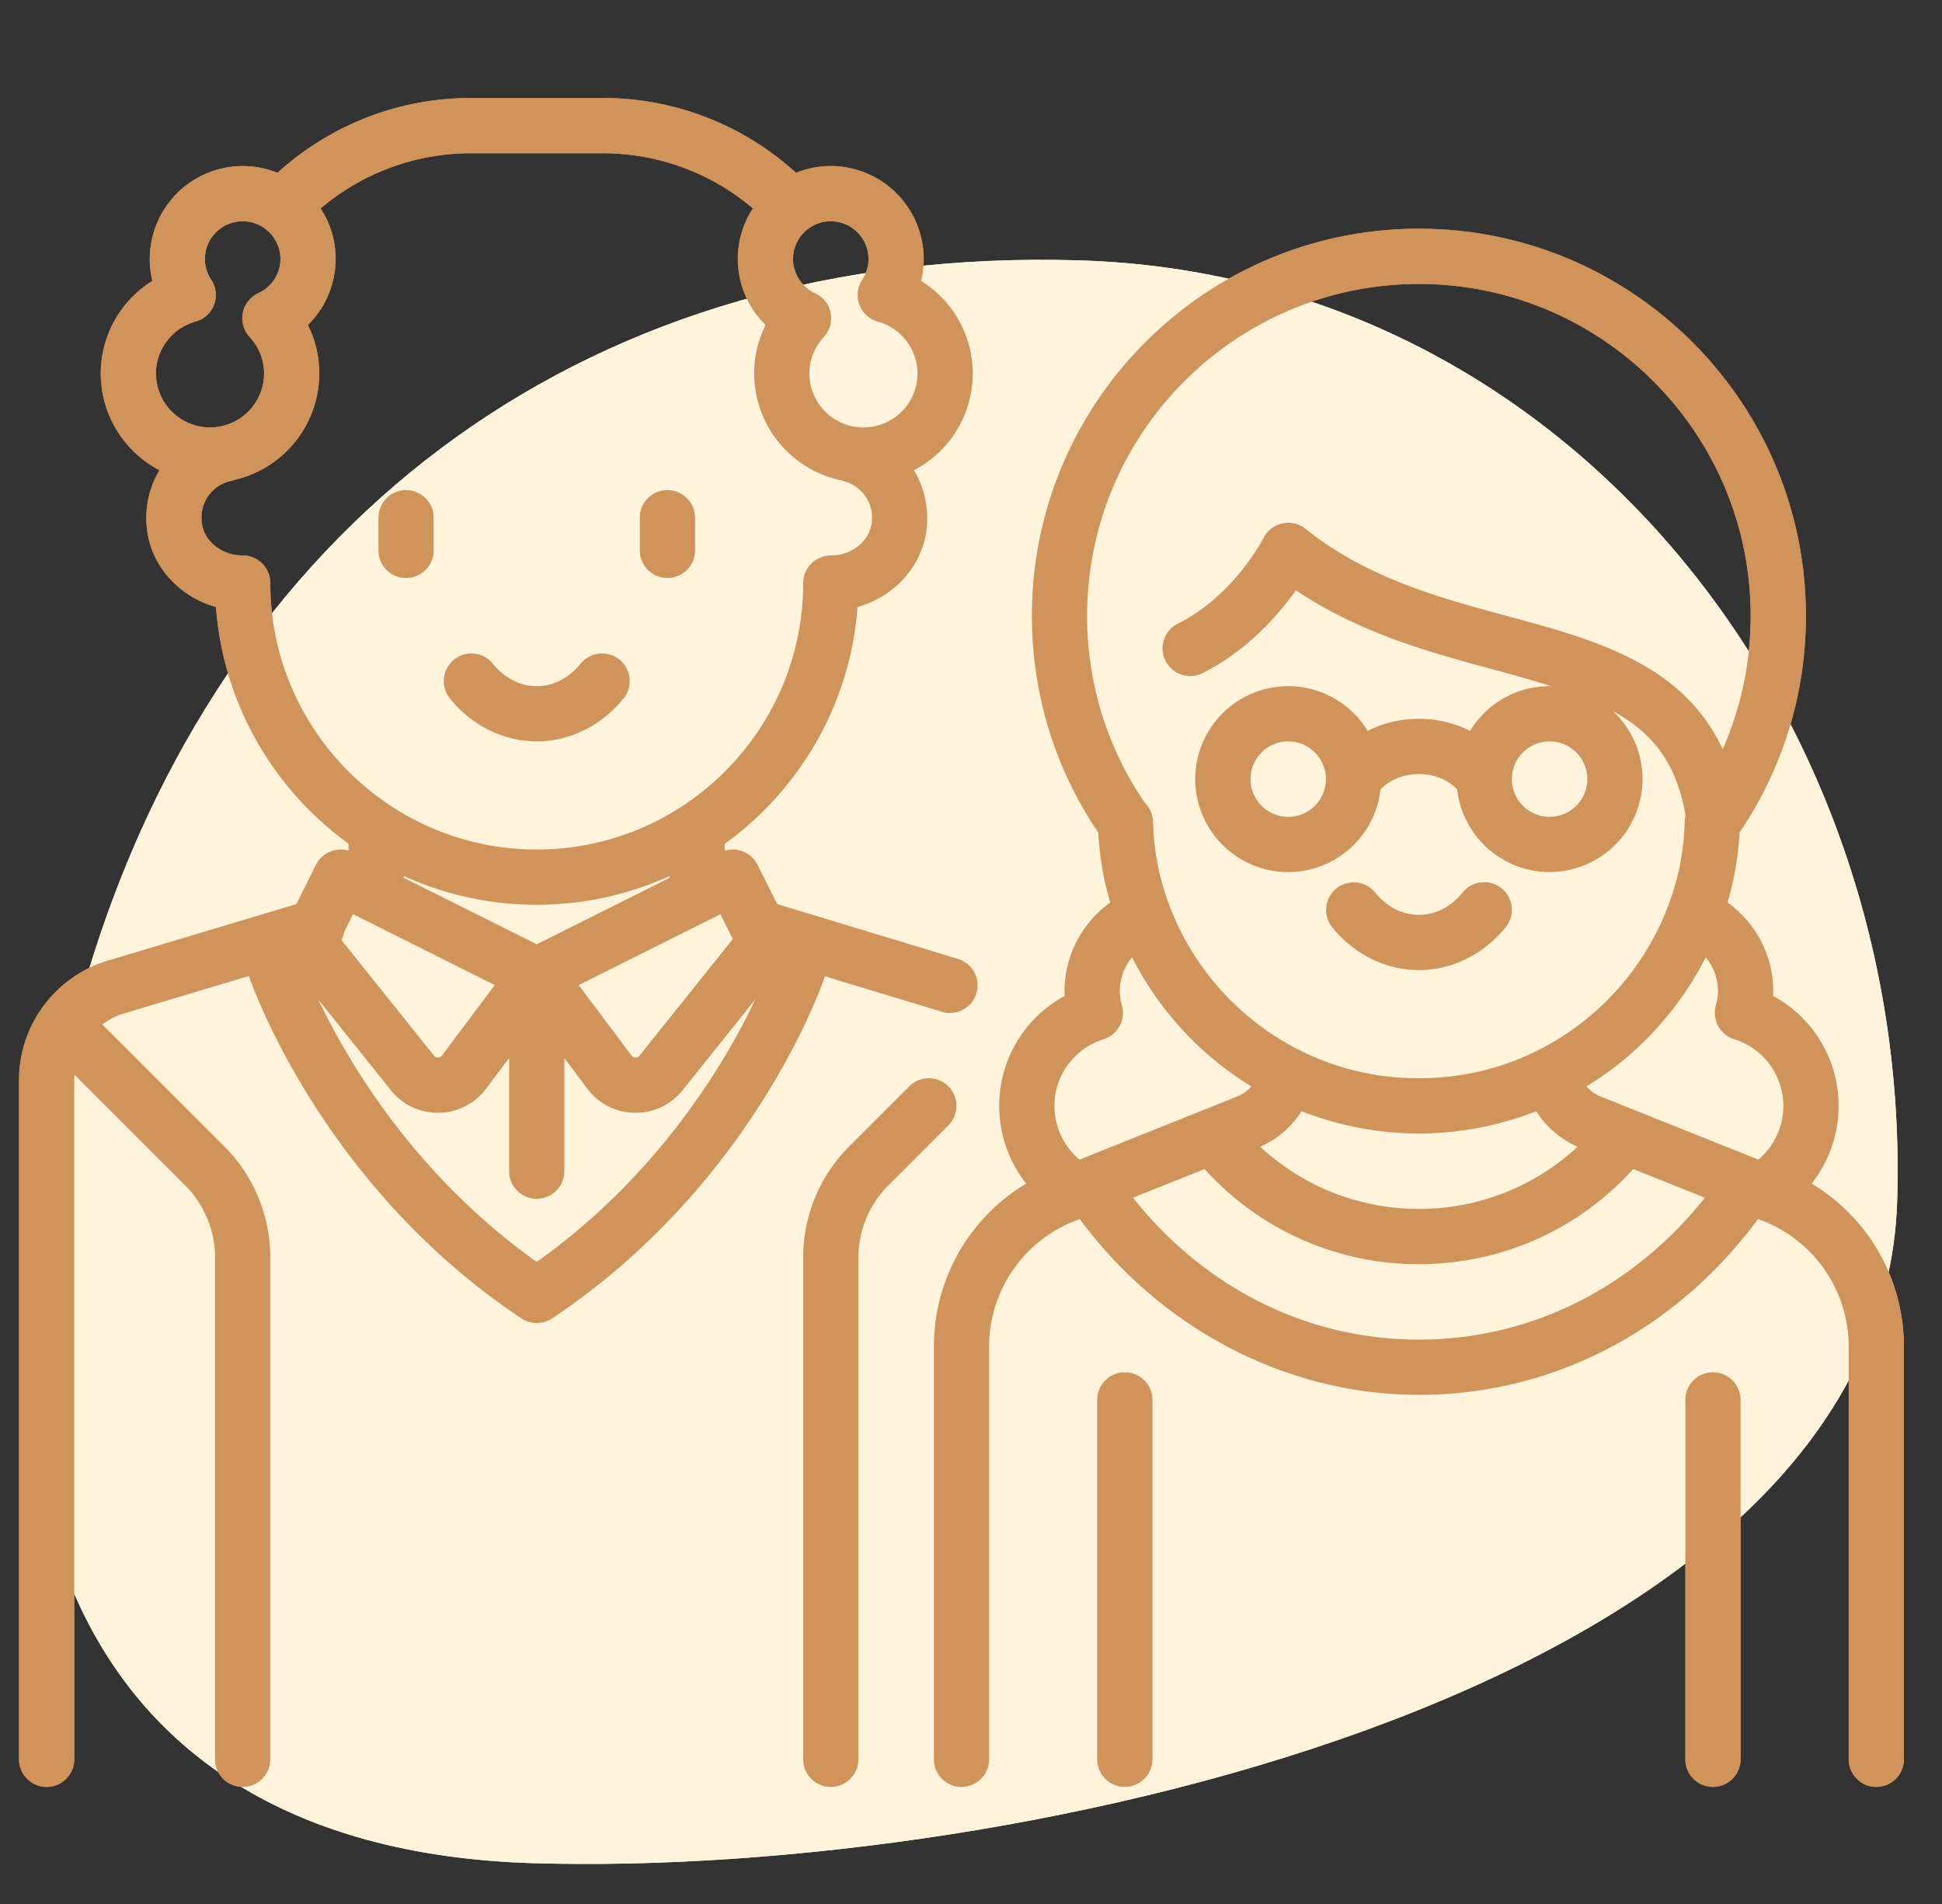 <svg width="102" height="100" fill="none" xmlns="http://www.w3.org/2000/svg"><rect width="100%" height="100%" fill="#333333" stroke="none"/><path d="M4.938 50.07c7.357-23.002 26.134-37.16 51.739-36.395 25.605.764 43.735 23.734 42.97 49.361-.765 25.628-46.02 35.585-71.626 34.821C2.415 97.093-3.352 75.988 4.938 50.07z" fill="#FFF3DB"/><path d="M50.313 50.364l-9.495-2.88-1.033-2.065a1.449 1.449 0 00-1.724-.736v-.36c3.932-2.84 6.6-7.327 6.979-12.442 1.842-.515 3.292-2.014 3.596-3.881a4.911 4.911 0 00-.631-3.303 5.745 5.745 0 003.087-5.088 5.74 5.74 0 00-2.712-4.856 4.888 4.888 0 00-4.745-6.033 4.85 4.85 0 00-1.826.357 15.038 15.038 0 00-10.186-3.93H24.76a15.087 15.087 0 00-10.186 3.93 4.853 4.853 0 00-1.826-.356 4.888 4.888 0 00-4.745 6.033 5.74 5.74 0 00-2.712 4.855 5.745 5.745 0 003.085 5.087c-.572.96-.82 2.12-.628 3.304.303 1.867 1.753 3.366 3.596 3.88.378 5.11 3.04 9.59 6.963 12.432v.366a1.45 1.45 0 00-1.708.74l-1.032 2.065-9.864 2.959A6.558 6.558 0 001 56.762v35.64a1.45 1.45 0 002.9 0v-35.64a3.8 3.8 0 01.014-.316l5.797 5.797a5.378 5.378 0 011.585 3.828v26.33a1.45 1.45 0 002.9 0v-26.33a8.26 8.26 0 00-2.435-5.879l-6.386-6.386a3.721 3.721 0 011.16-.586l6.535-1.96c.511 1.438 4.31 11.314 14.317 17.985a1.449 1.449 0 001.608 0C39.337 62.35 43.026 52.16 43.33 51.277l6.142 1.863a1.448 1.448 0 001.809-.967 1.45 1.45 0 00-.967-1.809zM38.49 49.32l-4.9 6.126a.251.251 0 01-.212.1.257.257 0 01-.209-.107l-2.776-3.702 7.445-3.723.653 1.306zm-10.3.275l-6.985-3.492v-.097a16.798 16.798 0 006.985 1.513c2.484 0 4.843-.54 6.97-1.507v.099l-6.97 3.484zm15.445-37.973c1.092 0 1.982.89 1.982 1.982 0 .388-.114.764-.33 1.09a1.45 1.45 0 00.82 2.198 2.84 2.84 0 012.084 2.719 2.843 2.843 0 01-2.84 2.84 2.843 2.843 0 01-2.84-2.84c0-.702.27-1.382.76-1.914a1.45 1.45 0 00-.46-2.299 1.987 1.987 0 01-1.158-1.794c0-1.092.889-1.982 1.982-1.982zM8.19 19.61a2.84 2.84 0 012.084-2.72 1.45 1.45 0 00.82-2.197 1.97 1.97 0 01-.33-1.09c0-1.092.89-1.981 1.983-1.981 1.092 0 1.982.889 1.982 1.981 0 .765-.455 1.47-1.159 1.794a1.45 1.45 0 00-.459 2.3c.49.531.76 1.21.76 1.913a2.843 2.843 0 01-2.84 2.84 2.843 2.843 0 01-2.84-2.84zm6.007 11.013c0-.8-.65-1.45-1.45-1.45-1.067 0-1.986-.704-2.138-1.639-.173-1.064.478-2.043 1.515-2.276.056-.013.11-.03.163-.048a5.75 5.75 0 004.484-5.6c0-.887-.208-1.753-.6-2.538a4.883 4.883 0 001.458-3.469c0-.979-.29-1.89-.789-2.656a12.199 12.199 0 017.919-2.899h6.864c2.94 0 5.71 1.02 7.922 2.896a4.85 4.85 0 00-.792 2.66c0 1.32.544 2.565 1.459 3.468-.393.785-.6 1.65-.6 2.538a5.75 5.75 0 004.64 5.633c.044.018.09.035.136.049a1.979 1.979 0 011.385 2.242c-.152.935-1.07 1.64-2.137 1.64a1.45 1.45 0 00-1.45 1.45c0 7.716-6.278 13.994-13.995 13.994-7.716 0-13.994-6.278-13.994-13.995zm3.887 18.309l.46-.919 7.444 3.723-2.776 3.702a.257.257 0 01-.209.106.242.242 0 01-.211-.1l-4.863-6.077c.075-.135.127-.282.155-.435zM28.19 66.278c-6.492-4.614-9.986-10.653-11.471-13.78l3.807 4.758a3.144 3.144 0 002.47 1.189h.052a3.145 3.145 0 002.483-1.267l1.209-1.611v5.945a1.45 1.45 0 002.9 0v-5.945l1.209 1.611a3.145 3.145 0 002.534 1.267c.967 0 1.865-.431 2.471-1.189l3.819-4.773c-1.473 3.119-4.957 9.16-11.483 13.795z" fill="#D0935A"/><path d="M32.537 34.645a1.45 1.45 0 00-2.04.213c-.617.76-1.436 1.18-2.306 1.18-.87 0-1.689-.42-2.305-1.18a1.45 1.45 0 10-2.253 1.827c1.161 1.431 2.823 2.252 4.559 2.252 1.735 0 3.396-.82 4.557-2.252a1.45 1.45 0 00-.212-2.04zm-11.21-8.905c-.801 0-1.45.65-1.45 1.45v1.717a1.45 1.45 0 002.9 0v-1.716c0-.801-.65-1.45-1.45-1.45zm13.728 0c-.8 0-1.45.65-1.45 1.45v1.717a1.45 1.45 0 002.9 0v-1.716a1.45 1.45 0 00-1.45-1.45zM49.81 57.055a1.45 1.45 0 00-2.052 0l-3.137 3.137a8.26 8.26 0 00-2.436 5.88v26.33a1.45 1.45 0 002.9 0v-26.33c0-1.447.564-2.806 1.587-3.829l3.137-3.137a1.45 1.45 0 000-2.051zm29.06-10.398a1.45 1.45 0 00-2.04.213c-.616.76-1.435 1.18-2.305 1.18-.87 0-1.69-.42-2.306-1.18a1.45 1.45 0 00-2.252 1.827c1.16 1.432 2.822 2.253 4.558 2.253 1.735 0 3.397-.821 4.558-2.253a1.45 1.45 0 00-.213-2.04zM59.08 72.074c-.8 0-1.45.65-1.45 1.45v18.877a1.45 1.45 0 002.9 0V73.525a1.45 1.45 0 00-1.45-1.45zm30.89 0c-.802 0-1.45.65-1.45 1.45v18.877a1.45 1.45 0 002.9 0V73.525c0-.801-.65-1.45-1.45-1.45z" fill="#D0935A"/><path d="M95.152 62.164a6.59 6.59 0 001.416-4.084 6.548 6.548 0 00-3.438-5.769 5.727 5.727 0 00-2.397-4.91c.099-.334.19-.671.268-1.012a16.26 16.26 0 00.364-2.662 20.196 20.196 0 003.487-11.388c0-11.208-9.119-20.327-20.327-20.327-11.209 0-20.327 9.119-20.327 20.327 0 4.091 1.204 8.02 3.487 11.388.056.96.176 1.834.364 2.662.077.34.169.677.267 1.012a5.727 5.727 0 00-2.397 4.91 6.548 6.548 0 00-3.437 5.769 6.59 6.59 0 001.416 4.084 9.974 9.974 0 00-4.848 8.59v21.648a1.45 1.45 0 002.9 0V70.753a7.096 7.096 0 014.482-6.62l.278-.11c4.289 5.796 10.897 9.236 17.815 9.236 7.013 0 13.476-3.36 17.814-9.237l.279.111a7.096 7.096 0 014.482 6.62v21.648a1.45 1.45 0 002.9 0V70.753a9.975 9.975 0 00-4.848-8.589zM57.098 32.34c0-9.609 7.818-17.426 17.427-17.426S91.95 22.73 91.95 32.339c0 2.444-.502 4.82-1.468 7.014-2.09-4.497-6.734-5.757-11.251-6.979-3.653-.988-7.43-2.01-10.666-4.6a1.45 1.45 0 00-2.203.484c-.015.03-1.534 3.017-4.5 4.5a1.45 1.45 0 101.298 2.594c2.36-1.18 3.986-3.054 4.903-4.352 3.378 2.27 7.09 3.275 10.41 4.174a72.64 72.64 0 013.01.866c-.032-.001-.063-.003-.095-.003a4.884 4.884 0 00-4.175 2.354 5.871 5.871 0 00-2.69-.638 5.87 5.87 0 00-2.688.638 4.885 4.885 0 00-4.175-2.354 4.888 4.888 0 00-4.883 4.883 4.888 4.888 0 004.883 4.882 4.889 4.889 0 004.851-4.341c.473-.503 1.213-.807 2.013-.807.8 0 1.54.303 2.012.807a4.889 4.889 0 004.852 4.34 4.888 4.888 0 004.882-4.881c0-1.41-.602-2.683-1.561-3.575 2.074 1.13 3.35 2.708 3.822 5.495-.024.097-.04.198-.043.302a13.952 13.952 0 01-.317 2.605 14.049 14.049 0 01-4.857 7.779 13.836 13.836 0 01-8.79 3.104 13.836 13.836 0 01-8.79-3.104 14.05 14.05 0 01-4.858-7.779 13.961 13.961 0 01-.316-2.602 1.445 1.445 0 00-.43-.98 17.314 17.314 0 01-3.033-9.826zm26.273 8.58c0 1.093-.89 1.982-1.982 1.982a1.984 1.984 0 01-1.982-1.982c0-1.092.89-1.982 1.982-1.982 1.093 0 1.982.89 1.982 1.982zm-13.729 0a1.984 1.984 0 01-1.981 1.982 1.984 1.984 0 01-1.982-1.982c0-1.092.889-1.982 1.981-1.982 1.093 0 1.982.89 1.982 1.982zm13.22 19.307a12.204 12.204 0 01-8.337 3.268c-3.13 0-6.081-1.176-8.337-3.268a4.855 4.855 0 002.17-1.866 16.923 16.923 0 006.167 1.17c2.12 0 4.213-.405 6.166-1.17a4.856 4.856 0 002.171 1.866zm-26.167.678a3.695 3.695 0 01-1.313-2.824c0-1.604 1.04-3.011 2.588-3.502a1.45 1.45 0 00.96-1.763 2.814 2.814 0 01-.116-.741c0-.673.236-1.303.643-1.8a16.996 16.996 0 004.454 5.507c.577.466 1.183.89 1.812 1.274a1.975 1.975 0 01-.758.541l-8.27 3.308zm17.83 9.454c-5.846 0-11.247-2.7-15.019-7.455L63.27 61.4a15.105 15.105 0 0011.256 4.995c4.329 0 8.377-1.809 11.255-4.996l3.765 1.506c-3.774 4.753-9.184 7.454-15.02 7.454zm17.83-9.454l-8.27-3.308a1.975 1.975 0 01-.759-.54c.63-.384 1.236-.81 1.812-1.275a16.998 16.998 0 004.454-5.507c.407.497.643 1.127.643 1.8 0 .214-.037.45-.116.74a1.45 1.45 0 00.96 1.764 3.672 3.672 0 012.588 3.502 3.695 3.695 0 01-1.312 2.824z" fill="#D0935A"/><path d="M4.938 50.07c7.357-23.002 26.134-37.16 51.739-36.395 25.605.764 43.735 23.734 42.97 49.361-.765 25.628-46.02 35.585-71.626 34.821C2.415 97.093-3.352 75.988 4.938 50.07z" fill="#FFF3DB"/><path d="M50.313 50.364l-9.495-2.88-1.033-2.065a1.449 1.449 0 00-1.724-.736v-.36c3.932-2.84 6.6-7.327 6.979-12.442 1.842-.515 3.292-2.014 3.596-3.881a4.911 4.911 0 00-.631-3.303 5.745 5.745 0 003.087-5.088 5.74 5.74 0 00-2.712-4.856 4.888 4.888 0 00-4.745-6.033 4.85 4.85 0 00-1.826.357 15.038 15.038 0 00-10.186-3.93H24.76a15.087 15.087 0 00-10.186 3.93 4.853 4.853 0 00-1.826-.356 4.888 4.888 0 00-4.745 6.033 5.74 5.74 0 00-2.712 4.855 5.745 5.745 0 003.085 5.087c-.572.96-.82 2.12-.628 3.304.303 1.867 1.753 3.366 3.596 3.88.378 5.11 3.04 9.59 6.963 12.432v.366a1.45 1.45 0 00-1.708.74l-1.032 2.065-9.864 2.959A6.558 6.558 0 001 56.762v35.64a1.45 1.45 0 002.9 0v-35.64a3.8 3.8 0 01.014-.316l5.797 5.797a5.378 5.378 0 011.585 3.828v26.33a1.45 1.45 0 002.9 0v-26.33a8.26 8.26 0 00-2.435-5.879l-6.386-6.386a3.721 3.721 0 011.16-.586l6.535-1.96c.511 1.438 4.31 11.314 14.317 17.985a1.449 1.449 0 001.608 0C39.337 62.35 43.026 52.16 43.33 51.277l6.142 1.863a1.448 1.448 0 001.809-.967 1.45 1.45 0 00-.967-1.809zM38.49 49.32l-4.9 6.126a.251.251 0 01-.212.1.257.257 0 01-.209-.107l-2.776-3.702 7.445-3.723.653 1.306zm-10.3.275l-6.985-3.492v-.097a16.798 16.798 0 006.985 1.513c2.484 0 4.843-.54 6.97-1.507v.099l-6.97 3.484zm15.445-37.973c1.092 0 1.982.89 1.982 1.982 0 .388-.114.764-.33 1.09a1.45 1.45 0 00.82 2.198 2.84 2.84 0 012.084 2.719 2.843 2.843 0 01-2.84 2.84 2.843 2.843 0 01-2.84-2.84c0-.702.27-1.382.76-1.914a1.45 1.45 0 00-.46-2.299 1.987 1.987 0 01-1.158-1.794c0-1.092.889-1.982 1.982-1.982zM8.19 19.61a2.84 2.84 0 012.084-2.72 1.45 1.45 0 00.82-2.197 1.97 1.97 0 01-.33-1.09c0-1.092.89-1.981 1.983-1.981 1.092 0 1.982.889 1.982 1.981 0 .765-.455 1.47-1.159 1.794a1.45 1.45 0 00-.459 2.3c.49.531.76 1.21.76 1.913a2.843 2.843 0 01-2.84 2.84 2.843 2.843 0 01-2.84-2.84zm6.007 11.013c0-.8-.65-1.45-1.45-1.45-1.067 0-1.986-.704-2.138-1.639-.173-1.064.478-2.043 1.515-2.276.056-.013.11-.03.163-.048a5.75 5.75 0 004.484-5.6c0-.887-.208-1.753-.6-2.538a4.883 4.883 0 001.458-3.469c0-.979-.29-1.89-.789-2.656a12.199 12.199 0 017.919-2.899h6.864c2.94 0 5.71 1.02 7.922 2.896a4.85 4.85 0 00-.792 2.66c0 1.32.544 2.565 1.459 3.468-.393.785-.6 1.65-.6 2.538a5.75 5.75 0 004.64 5.633c.044.018.09.035.136.049a1.979 1.979 0 011.385 2.242c-.152.935-1.07 1.64-2.137 1.64a1.45 1.45 0 00-1.45 1.45c0 7.716-6.278 13.994-13.995 13.994-7.716 0-13.994-6.278-13.994-13.995zm3.887 18.309l.46-.919 7.444 3.723-2.776 3.702a.257.257 0 01-.209.106.242.242 0 01-.211-.1l-4.863-6.077c.075-.135.127-.282.155-.435zM28.19 66.278c-6.492-4.614-9.986-10.653-11.471-13.78l3.807 4.758a3.144 3.144 0 002.47 1.189h.052a3.145 3.145 0 002.483-1.267l1.209-1.611v5.945a1.45 1.45 0 002.9 0v-5.945l1.209 1.611a3.145 3.145 0 002.534 1.267c.967 0 1.865-.431 2.471-1.189l3.819-4.773c-1.473 3.119-4.957 9.16-11.483 13.795z" fill="#D0935A"/><path d="M32.537 34.645a1.45 1.45 0 00-2.04.213c-.617.76-1.436 1.18-2.306 1.18-.87 0-1.689-.42-2.305-1.18a1.45 1.45 0 10-2.253 1.827c1.161 1.431 2.823 2.252 4.559 2.252 1.735 0 3.396-.82 4.557-2.252a1.45 1.45 0 00-.212-2.04zm-11.21-8.905c-.801 0-1.45.65-1.45 1.45v1.717a1.45 1.45 0 002.9 0v-1.716c0-.801-.65-1.45-1.45-1.45zm13.728 0c-.8 0-1.45.65-1.45 1.45v1.717a1.45 1.45 0 002.9 0v-1.716a1.45 1.45 0 00-1.45-1.45zM49.81 57.055a1.45 1.45 0 00-2.052 0l-3.137 3.137a8.26 8.26 0 00-2.436 5.88v26.33a1.45 1.45 0 002.9 0v-26.33c0-1.447.564-2.806 1.587-3.829l3.137-3.137a1.45 1.45 0 000-2.051zm29.06-10.398a1.45 1.45 0 00-2.04.213c-.616.76-1.435 1.18-2.305 1.18-.87 0-1.69-.42-2.306-1.18a1.45 1.45 0 00-2.252 1.827c1.16 1.432 2.822 2.253 4.558 2.253 1.735 0 3.397-.821 4.558-2.253a1.45 1.45 0 00-.213-2.04zM59.08 72.074c-.8 0-1.45.65-1.45 1.45v18.877a1.45 1.45 0 002.9 0V73.525a1.45 1.45 0 00-1.45-1.45zm30.89 0c-.802 0-1.45.65-1.45 1.45v18.877a1.45 1.45 0 002.9 0V73.525c0-.801-.65-1.45-1.45-1.45z" fill="#D0935A"/><path d="M95.152 62.164a6.59 6.59 0 001.416-4.084 6.548 6.548 0 00-3.438-5.769 5.727 5.727 0 00-2.397-4.91c.099-.334.19-.671.268-1.012a16.26 16.26 0 00.364-2.662 20.196 20.196 0 003.487-11.388c0-11.208-9.119-20.327-20.327-20.327-11.209 0-20.327 9.119-20.327 20.327 0 4.091 1.204 8.02 3.487 11.388.056.96.176 1.834.364 2.662.077.34.169.677.267 1.012a5.727 5.727 0 00-2.397 4.91 6.548 6.548 0 00-3.437 5.769 6.59 6.59 0 001.416 4.084 9.974 9.974 0 00-4.848 8.59v21.648a1.45 1.45 0 002.9 0V70.753a7.096 7.096 0 014.482-6.62l.278-.11c4.289 5.796 10.897 9.236 17.815 9.236 7.013 0 13.476-3.36 17.814-9.237l.279.111a7.096 7.096 0 014.482 6.62v21.648a1.45 1.45 0 002.9 0V70.753a9.975 9.975 0 00-4.848-8.589zM57.098 32.34c0-9.609 7.818-17.426 17.427-17.426S91.95 22.73 91.95 32.339c0 2.444-.502 4.82-1.468 7.014-2.09-4.497-6.734-5.757-11.251-6.979-3.653-.988-7.43-2.01-10.666-4.6a1.45 1.45 0 00-2.203.484c-.015.03-1.534 3.017-4.5 4.5a1.45 1.45 0 101.298 2.594c2.36-1.18 3.986-3.054 4.903-4.352 3.378 2.27 7.09 3.275 10.41 4.174a72.64 72.64 0 013.01.866c-.032-.001-.063-.003-.095-.003a4.884 4.884 0 00-4.175 2.354 5.871 5.871 0 00-2.69-.638 5.87 5.87 0 00-2.688.638 4.885 4.885 0 00-4.175-2.354 4.888 4.888 0 00-4.883 4.883 4.888 4.888 0 004.883 4.882 4.889 4.889 0 004.851-4.341c.473-.503 1.213-.807 2.013-.807.8 0 1.54.303 2.012.807a4.889 4.889 0 004.852 4.34 4.888 4.888 0 004.882-4.881c0-1.41-.602-2.683-1.561-3.575 2.074 1.13 3.35 2.708 3.822 5.495-.024.097-.04.198-.043.302a13.952 13.952 0 01-.317 2.605 14.049 14.049 0 01-4.857 7.779 13.836 13.836 0 01-8.79 3.104 13.836 13.836 0 01-8.79-3.104 14.05 14.05 0 01-4.858-7.779 13.961 13.961 0 01-.316-2.602 1.445 1.445 0 00-.43-.98 17.314 17.314 0 01-3.033-9.826zm26.273 8.58c0 1.093-.89 1.982-1.982 1.982a1.984 1.984 0 01-1.982-1.982c0-1.092.89-1.982 1.982-1.982 1.093 0 1.982.89 1.982 1.982zm-13.729 0a1.984 1.984 0 01-1.981 1.982 1.984 1.984 0 01-1.982-1.982c0-1.092.889-1.982 1.981-1.982 1.093 0 1.982.89 1.982 1.982zm13.22 19.307a12.204 12.204 0 01-8.337 3.268c-3.13 0-6.081-1.176-8.337-3.268a4.855 4.855 0 002.17-1.866 16.923 16.923 0 006.167 1.17c2.12 0 4.213-.405 6.166-1.17a4.856 4.856 0 002.171 1.866zm-26.167.678a3.695 3.695 0 01-1.313-2.824c0-1.604 1.04-3.011 2.588-3.502a1.45 1.45 0 00.96-1.763 2.814 2.814 0 01-.116-.741c0-.673.236-1.303.643-1.8a16.996 16.996 0 004.454 5.507c.577.466 1.183.89 1.812 1.274a1.975 1.975 0 01-.758.541l-8.27 3.308zm17.83 9.454c-5.846 0-11.247-2.7-15.019-7.455L63.27 61.4a15.105 15.105 0 0011.256 4.995c4.329 0 8.377-1.809 11.255-4.996l3.765 1.506c-3.774 4.753-9.184 7.454-15.02 7.454zm17.83-9.454l-8.27-3.308a1.975 1.975 0 01-.759-.54c.63-.384 1.236-.81 1.812-1.275a16.998 16.998 0 004.454-5.507c.407.497.643 1.127.643 1.8 0 .214-.037.45-.116.74a1.45 1.45 0 00.96 1.764 3.672 3.672 0 012.588 3.502 3.695 3.695 0 01-1.312 2.824z" fill="#D0935A"/></svg>